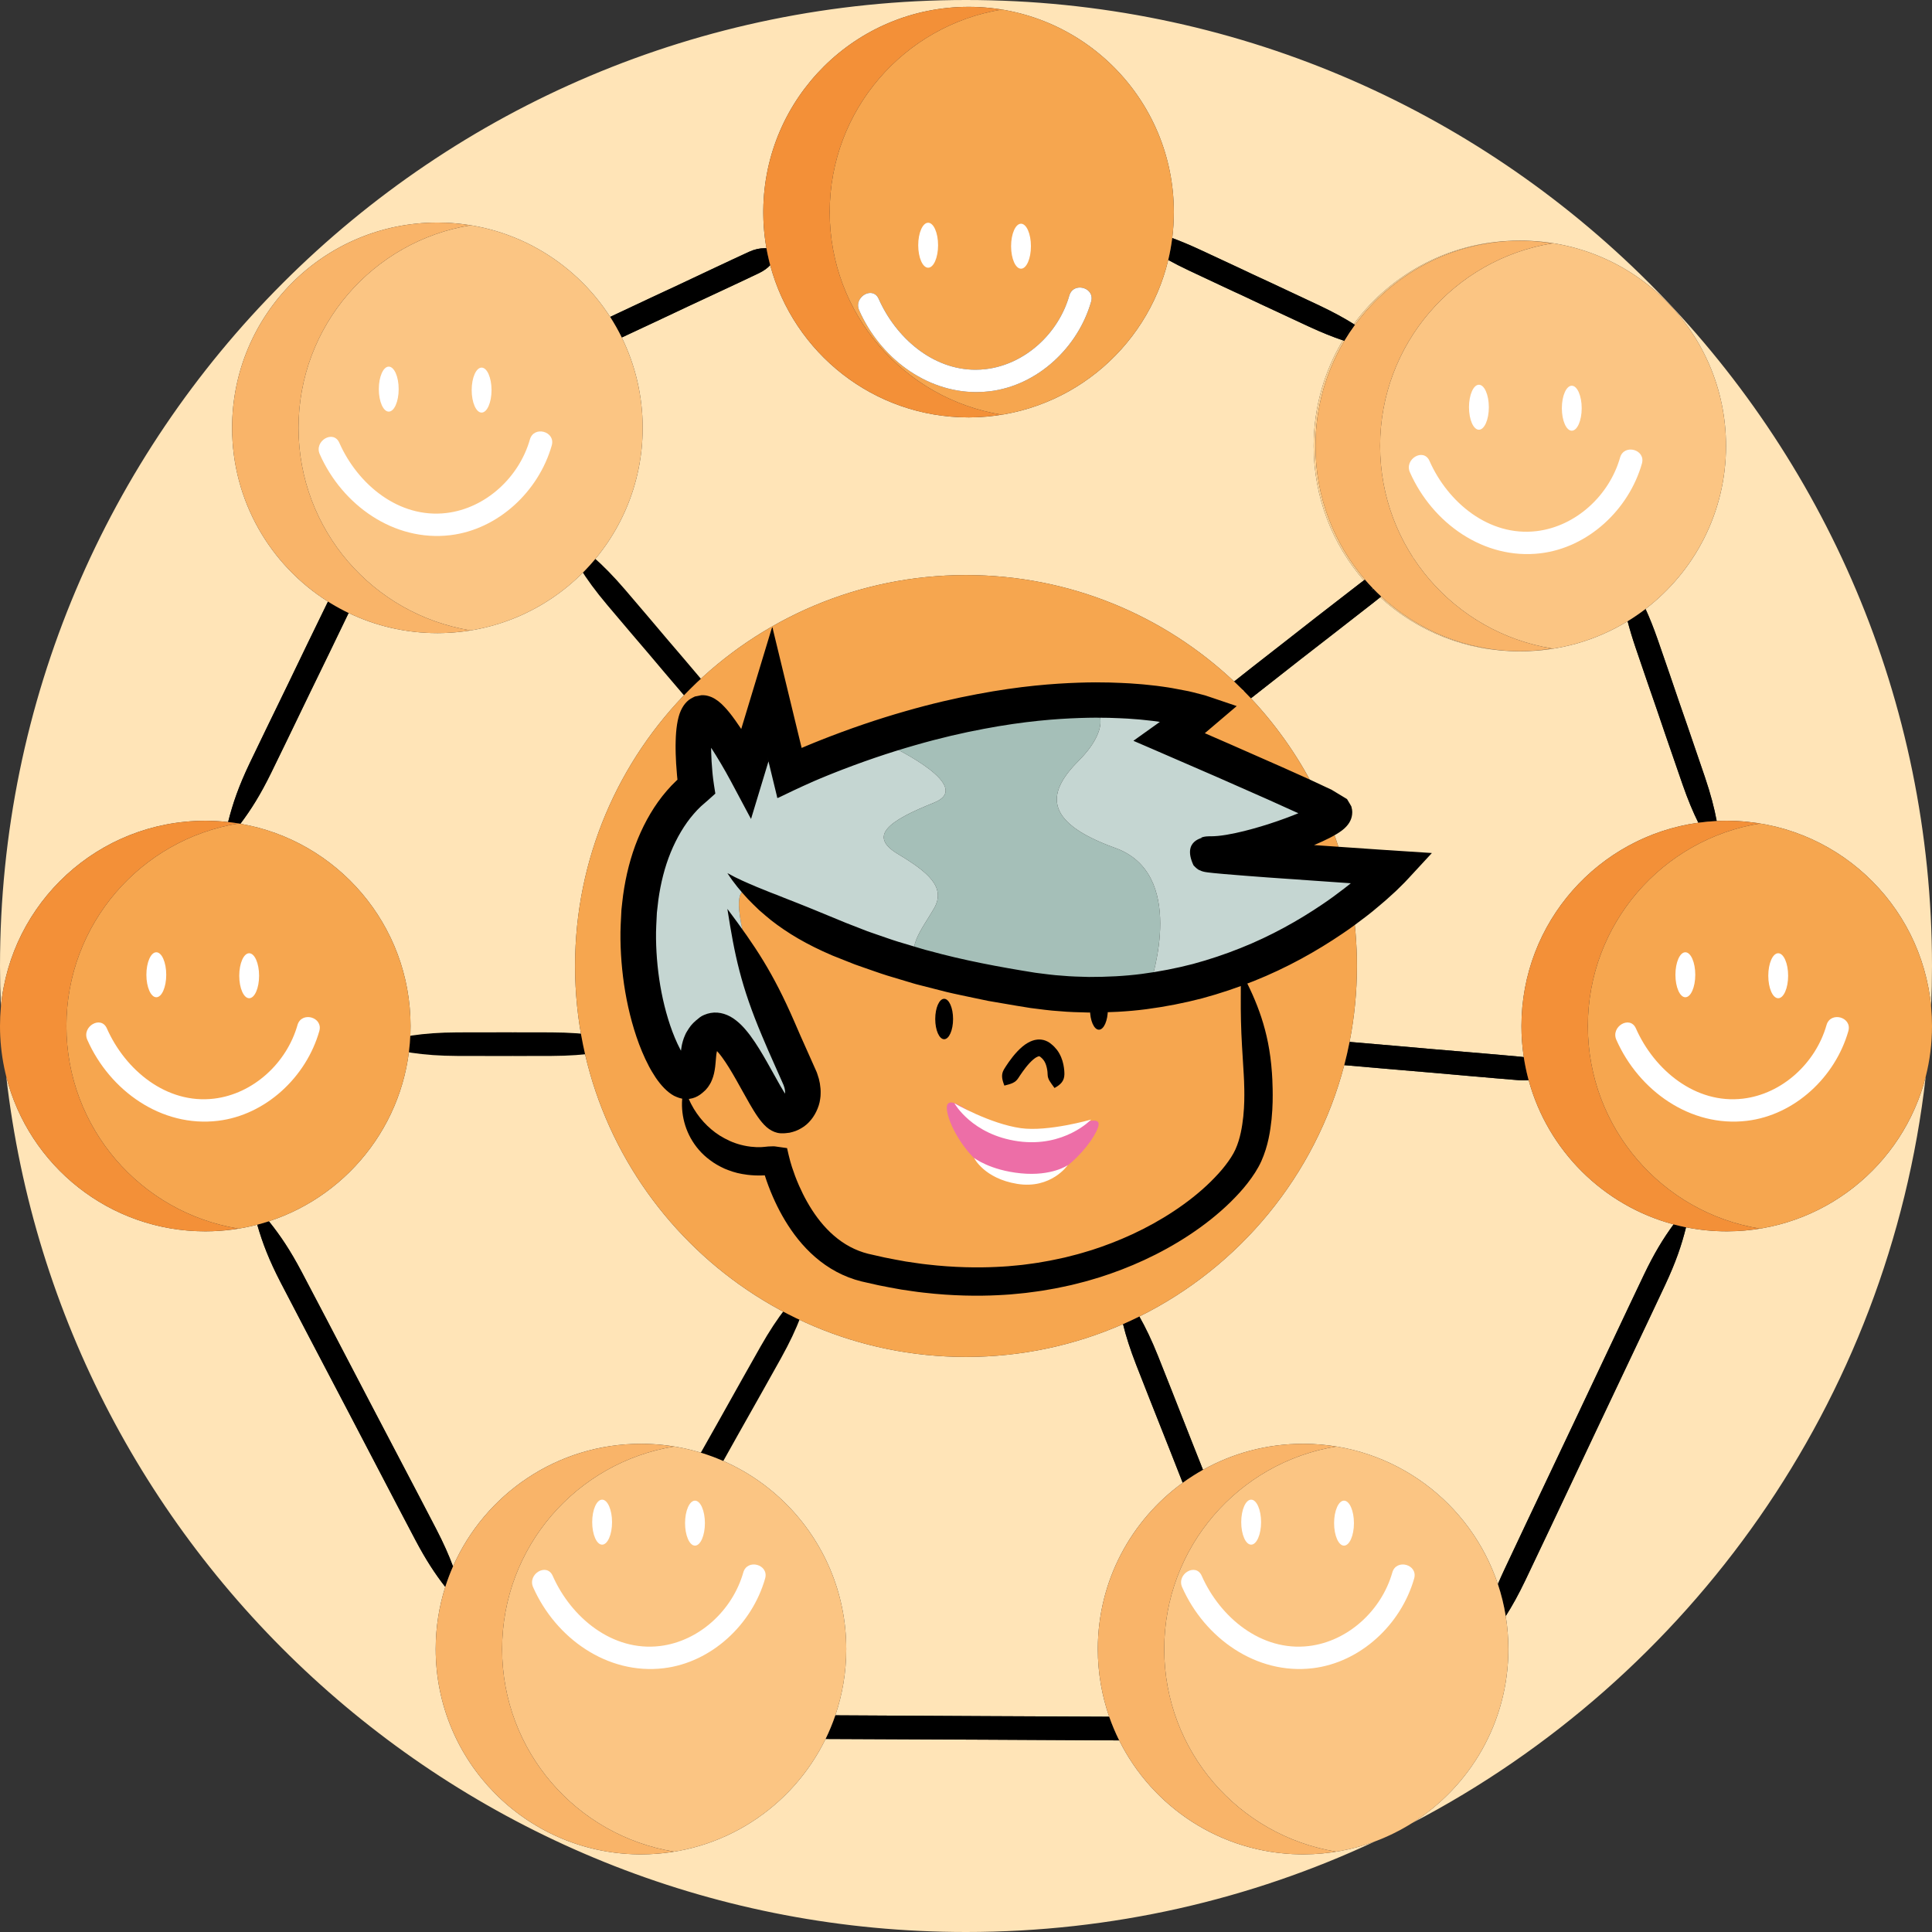 <?xml version="1.0" encoding="utf-8"?>
<!-- Generator: Adobe Illustrator 16.0.0, SVG Export Plug-In . SVG Version: 6.00 Build 0)  -->
<!DOCTYPE svg PUBLIC "-//W3C//DTD SVG 1.1//EN" "http://www.w3.org/Graphics/SVG/1.1/DTD/svg11.dtd">
<svg version="1.1" xmlns="http://www.w3.org/2000/svg" xmlns:xlink="http://www.w3.org/1999/xlink" x="0px" y="0px" width="640px"
	 height="640px" viewBox="0 0 640 640" enable-background="new 0 0 640 640" xml:space="preserve">
<rect x="0" y="0" width="640" height="640" fill="#333333" stroke="none"/>
<g id="reseau">
</g>
<g id="couleurs">
</g>
<g id="traits">
	<g>
		<path fill="#FFE4B7" d="M2.072,356.619C20.241,516.104,155.651,640,320,640c48.41,0,94.31-10.75,135.441-29.993
			c-7.324,2.733-15.242,4.241-23.512,4.271h-0.001c-0.024,0-0.049,0.001-0.074,0.001c-0.015,0-0.028,0-0.042,0
			c-0.017,0-0.033,0-0.049,0c-0.033,0-0.065,0-0.098,0l0,0c-0.367,0-0.732-0.003-1.099-0.009
			c-26.222-0.415-48.839-15.672-59.818-37.739c-19.263-0.104-44.037-0.236-44.037-0.236s-33.985-0.153-53.229-0.24
			c-11.006,22.559-34.124,38.123-60.888,38.224h-0.001c-0.024,0-0.049,0.001-0.074,0.001c-0.015,0-0.028,0-0.042,0
			c-0.017,0-0.033,0-0.049,0c-0.033,0-0.065,0-0.098,0l0,0c-0.367,0-0.733-0.003-1.099-0.009
			c-37.049-0.587-66.901-30.802-66.901-67.991l0,0l0,0l0,0c0-7.177,1.111-14.092,3.172-20.586c-3.407-4.367-6.401-8.939-9.882-15.51
			c-0.944-1.798-2.481-4.723-5.675-10.801c-4.757-9.104-16.024-30.673-16.024-30.673s-9.458-18.04-14.702-28.041
			c-4.236-8.127-6.858-13.157-8.229-15.784c-3.89-7.527-6.008-13.056-7.775-19.191c-5.441,1.42-11.147,2.184-17.03,2.199
			c-0.013,0-0.025,0-0.038,0c-0.019,0-0.033,0-0.051,0c-0.033,0-0.065,0-0.098,0l0,0C36.216,407.893,9.525,386.086,2.072,356.619
			 M637.928,356.619c-7.439,29.409-34.04,51.189-65.741,51.274c-0.013,0-0.025,0-0.038,0c-0.019,0-0.033,0-0.051,0
			c-0.033,0-0.065,0-0.098,0l0,0c-4.614,0-9.119-0.459-13.476-1.335c-1.503,6.024-3.392,11.545-6.891,19.034
			c-0.865,1.837-2.273,4.826-5.2,11.037c-5.201,10.975-17.525,36.976-17.525,36.976s-10.288,21.775-15.992,33.849
			c-3.934,8.277-6.368,13.401-7.64,16.077c-2.268,4.728-4.332,8.452-6.485,11.815c0.576,3.56,0.875,7.211,0.875,10.934
			c0,24.283-12.729,45.594-31.879,57.623C559.865,555.876,625.652,464.372,637.928,356.619 M445.298,352.845
			c-9.557,36.555-34.686,66.813-67.873,83.259c2.121,3.747,4.084,7.844,6.207,13.145c0.749,1.888,1.968,4.959,4.5,11.341
			c1.983,5.043,6.683,16.99,6.683,16.99s1.832,4.619,3.695,9.317c9.809-5.488,21.117-8.617,33.156-8.617c0.032,0,0.065,0,0.098,0
			c0.016,0,0.032,0,0.049,0c0.014,0,0.028,0,0.042,0c0.025,0,0.048,0,0.072,0c0.002,0,0.003,0,0.005,0
			c29.914,0.116,55.278,19.55,64.257,46.475c0.613-1.446,1.288-2.959,2.037-4.561c1.264-2.68,3.683-7.811,7.592-16.101
			c5.721-12.064,16.04-33.826,16.04-33.826s12.296-26.013,17.486-36.994c2.948-6.2,4.367-9.185,5.239-11.018
			c3.398-7.089,6.343-11.923,9.812-16.663c-23.304-6.229-41.674-24.523-48.01-47.783c-0.54,0.056-1.102,0.084-1.693,0.084
			c-0.484,0-0.989-0.019-1.519-0.058c-4.929-0.361-29.579-2.557-29.579-2.557S452.214,353.489,445.298,352.845 M457.223,197.85
			c-0.699,0.569-1.427,1.149-2.186,1.744c-2.337,1.82-6.811,5.305-14.038,10.935c-3.641,2.825-10.207,7.92-10.207,7.92
			s-7.811,6.13-11.107,8.718c-2.189,1.717-3.918,3.073-5.306,4.161c9.098,9.679,16.717,20.747,22.513,32.867
			c0.714,0.469,1.324,0.902,1.812,1.293c2.726,2.181,2.821,4.643,1.776,6.934c1.428,3.613,2.698,7.308,3.803,11.072l16.568,4.142
			l-13.198,10.449c1.214,7.123,1.847,14.446,1.847,21.916c0,8.6-0.839,17.007-2.438,25.138c7.831,0.643,27.204,2.369,27.204,2.369
			s24.661,2.065,29.578,2.556c0.319,0.032,0.629,0.069,0.929,0.112c-0.509-3.354-0.772-6.786-0.772-10.282l0,0l0,0
			c0-34.365,25.491-62.776,58.596-67.355c-1.795-3.623-3.455-7.596-5.207-12.617c-0.966-2.801-2.816-8.163-5.805-16.827
			c-0.995-2.925-2.788-8.201-2.788-8.201s-2.177-6.292-3.095-8.948c-2.219-6.498-3.285-9.625-3.941-11.546
			c-1.067-3.16-1.91-5.972-2.589-8.607c-10.313,6.303-22.438,9.935-35.408,9.935c-0.099,0-0.197,0-0.296,0c-0.097,0-0.193,0-0.291,0
			C485.459,215.726,469.324,208.95,457.223,197.85 M386.992,86.126c-7.131,29.849-33.942,52.058-65.953,52.143
			c-0.015,0-0.028,0-0.042,0c-0.017,0-0.033,0-0.049,0c-0.033,0-0.065,0-0.098,0l0,0c-31.478,0-57.958-21.385-65.705-50.419
			c-0.972,1.015-2.13,1.859-3.689,2.619c-3.862,1.882-23.371,10.955-23.371,10.955s-16.396,7.746-22.114,10.381
			c4.432,9.029,6.92,19.184,6.92,29.92c0,37.494-30.343,67.9-67.812,68c-0.015,0-0.028,0-0.042,0c-0.017,0-0.033,0-0.049,0
			c-0.033,0-0.065,0-0.098,0l0,0c-10.533,0-20.504-2.394-29.403-6.668c-1.423,2.949-3.546,7.347-6.508,13.484
			c-2.361,4.852-6.62,13.604-6.62,13.604s-5.057,10.472-7.191,14.892c-3.004,6.174-4.45,9.145-5.339,10.971
			c-3.536,7.208-6.579,12.07-10.189,16.876c32.011,5.52,56.36,33.419,56.36,67.008c0,30.197-19.687,55.798-46.923,64.67
			c3.809,4.742,7.028,9.533,10.827,16.706c1.377,2.623,4.015,7.645,8.275,15.76c5.227,10.01,14.654,28.065,14.654,28.065
			s11.296,21.555,16.063,30.652c3.172,6.09,4.698,9.02,5.637,10.82c2.415,4.672,4.147,8.574,5.536,12.33
			c10.535-23.919,34.448-40.617,62.262-40.617c0.032,0,0.065,0,0.098,0c0.016,0,0.032,0,0.049,0c0.014,0,0.028,0,0.042,0
			c0.025,0,0.048,0,0.072,0c0.002,0,0.003,0,0.005,0c37.431,0.145,67.734,30.534,67.734,68c0,7.677-1.272,15.057-3.617,21.939
			c19.574,0.107,50.036,0.275,50.036,0.275s22.027,0.102,40.691,0.188c-2.446-7.014-3.776-14.554-3.776-22.402l0,0l0,0l0,0
			c0-22.656,11.081-42.726,28.118-55.083c-2.022-5.146-4.226-10.753-4.226-10.753s-4.728-11.937-6.724-16.975
			c-2.509-6.391-3.717-9.466-4.459-11.356c-2.011-5.17-3.357-9.408-4.358-13.483C356.099,445.619,338.5,449.5,320,449.5
			c-71.521,0-129.5-57.979-129.5-129.5c0-71.521,57.979-129.5,129.5-129.5c34.381,0,65.63,13.396,88.815,35.255
			c1.498-1.183,3.441-2.718,6.027-4.761c3.31-2.581,11.148-8.695,11.148-8.695s6.553-5.128,10.186-7.971
			c7.25-5.612,11.737-9.086,14.081-10.9c0.521-0.399,1.032-0.787,1.534-1.162c-10.351-11.931-16.616-27.505-16.616-44.541
			c0-12.791,3.533-24.758,9.674-34.978c-3.393-1.147-6.969-2.582-11.162-4.517c-2.686-1.25-7.828-3.645-16.137-7.513
			c-2.15-1.015-6.028-2.847-6.028-2.847s-4.661-2.127-6.61-3.065c-6.215-2.918-9.205-4.323-11.044-5.186
			C391.319,88.414,389.06,87.264,386.992,86.126 M320,0C143.268,0,0,143.269,0,320c0,4.562,0.096,9.11,0.285,13.626
			C3.449,299.009,32.558,271.893,68,271.893c0.032,0,0.064,0,0.098,0c0.019,0,0.032,0,0.051,0c0.013,0,0.026,0,0.039,0
			c0.025,0,0.051,0,0.075,0h0.001c2.466,0.009,4.898,0.15,7.296,0.415c1.59-6.299,3.539-11.943,7.249-19.701
			c0.883-1.829,2.317-4.805,5.3-10.989c2.146-4.415,7.23-14.873,7.23-14.873s4.228-8.767,6.572-13.627
			c3.111-6.399,5.303-10.905,6.733-13.847c-19.08-12.043-31.754-33.314-31.754-57.545l0,0l0,0c0-37.556,30.444-68,68-68
			c0.032,0,0.065,0,0.098,0c0.016,0,0.032,0,0.049,0c0.014,0,0.028,0,0.042,0c0.025,0,0.048,0,0.072,0c0.002,0,0.003,0,0.005,0
			c23.903,0.092,44.902,12.521,56.957,31.248c5.095-2.443,22.661-10.613,22.661-10.613s19.453-9.191,23.371-10.955
			c1.899-0.855,3.521-1.188,5.221-1.188c0.177,0,0.354,0.003,0.532,0.011c-0.114-0.646-0.22-1.294-0.315-1.946
			c-0.017-0.114-0.034-0.229-0.05-0.344c-0.018-0.121-0.034-0.243-0.051-0.364c-0.008-0.057-0.017-0.117-0.023-0.174
			c-0.021-0.157-0.042-0.313-0.062-0.471c-0.001-0.004-0.002-0.009-0.002-0.014c-0.014-0.106-0.026-0.211-0.04-0.317
			c-0.011-0.093-0.022-0.186-0.033-0.279c-0.005-0.044-0.011-0.091-0.016-0.135c-0.007-0.053-0.013-0.106-0.019-0.16
			c-0.007-0.061-0.014-0.121-0.021-0.181c-0.01-0.087-0.019-0.175-0.028-0.262c-0.005-0.049-0.011-0.097-0.016-0.146
			c0-0.002,0-0.006-0.001-0.008c-0.029-0.283-0.057-0.565-0.083-0.85c-0.009-0.089-0.017-0.177-0.024-0.267
			c-0.008-0.09-0.016-0.181-0.023-0.271c-0.016-0.184-0.029-0.367-0.044-0.551c-0.015-0.198-0.029-0.396-0.042-0.594
			c-0.004-0.061-0.009-0.124-0.013-0.185c-0.009-0.138-0.017-0.272-0.025-0.41c-0.014-0.246-0.027-0.493-0.039-0.74
			c0-0.007,0-0.013-0.001-0.02c-0.005-0.118-0.011-0.241-0.016-0.359c-0.009-0.197-0.016-0.393-0.022-0.59
			c-0.019-0.548-0.03-1.101-0.036-1.652c-0.002-0.224-0.003-0.445-0.003-0.67l0,0l0,0l0,0c0-0.22,0.001-0.44,0.003-0.659
			c0.354-37.252,30.66-67.341,67.997-67.341l0,0c0.032,0,0.065,0,0.098,0c0.019,0,0.032,0,0.051,0c0.013,0,0.026,0,0.039,0
			c0.024,0,0.051,0,0.075,0h0.001c37.433,0.141,67.736,30.531,67.736,68c0,2.907-0.183,5.772-0.536,8.583
			c2.715,0.999,5.6,2.2,8.857,3.702c1.841,0.857,4.836,2.25,11.062,5.146c1.97,0.893,6.592,3.105,6.592,3.105s3.893,1.8,6.051,2.798
			c8.297,3.894,13.433,6.303,16.114,7.562c4.56,2.16,8.19,4.136,11.464,6.186c12.385-16.759,32.283-27.625,54.722-27.625
			c0.098,0,0.194,0,0.291,0c0.099,0,0.197,0,0.296,0c37.554,0,68,30.444,68,68c0,22.003-10.448,41.563-26.656,53.992
			c1.359,2.967,2.667,6.24,4.031,10.147c0.663,1.919,1.741,5.042,3.982,11.532c0.906,2.66,3.054,8.962,3.054,8.962
			s1.826,5.265,2.838,8.184c2.963,8.673,4.797,14.041,5.755,16.844c1.907,5.647,3.097,10.186,3.921,14.585
			c1.098-0.053,2.201-0.08,3.312-0.08c0.032,0,0.065,0,0.098,0c0.019,0,0.032,0,0.051,0c0.013,0,0.026,0,0.039,0
			c0.025,0,0.051,0,0.076,0l0,0c35.322,0.133,64.295,27.201,67.451,61.733C639.904,329.111,640,324.563,640,320
			C640,143.269,496.729,0,320,0"/>
		<line fill="#FFFFFF" x1="185.43" y1="175.893" x2="253.43" y2="255.893"/>
		<path d="M185.43,175.894c4.587,9.244,7.963,15.298,15.68,24.469c1.312,1.55,3.448,4.071,7.886,9.311
			c1.751,2.05,5.899,6.907,5.899,6.907s3.45,4.085,5.362,6.35c5.946,6.975,9.627,11.291,11.549,13.546
			c7.81,9.095,13.24,13.401,21.624,19.418c-4.587-9.244-7.963-15.297-15.681-24.47c-1.915-2.26-5.582-6.588-11.508-13.58
			c-1.927-2.252-5.402-6.315-5.402-6.315s-4.126-4.877-5.867-6.936c-4.456-5.224-6.601-7.737-7.918-9.282
			C199.244,186.217,193.813,181.91,185.43,175.894z"/>
		<path fill="#FFFFFF" d="M385.43,249.893c1.333-2.667,90-71,90-71L385.43,249.893"/>
		<path d="M451.792,192.267c-0.502,0.375-1.013,0.762-1.534,1.162c-2.344,1.814-6.831,5.288-14.081,10.9
			c-3.633,2.843-10.186,7.971-10.186,7.971s-7.839,6.114-11.148,8.695c-2.586,2.043-4.529,3.578-6.027,4.761
			c1.908,1.799,3.768,3.661,5.563,5.571c1.388-1.088,3.116-2.444,5.306-4.161c3.297-2.587,11.107-8.718,11.107-8.718
			s6.566-5.096,10.207-7.92c7.228-5.63,11.701-9.115,14.038-10.935c0.759-0.594,1.486-1.175,2.186-1.744
			C455.308,196.093,453.495,194.23,451.792,192.267"/>
		<polyline fill="#FFFFFF" points="433.43,347.893 514.43,354.893 433.43,347.893 		"/>
		<path d="M447.062,345.138c-0.511,2.601-1.099,5.166-1.764,7.707c6.916,0.644,28.296,2.434,28.296,2.434s24.65,2.195,29.579,2.557
			c0.529,0.039,1.034,0.058,1.519,0.058c0.592,0,1.153-0.028,1.693-0.084c-0.678-2.489-1.219-5.039-1.612-7.634
			c-0.3-0.043-0.609-0.08-0.929-0.112c-4.917-0.49-29.578-2.556-29.578-2.556S454.893,345.781,447.062,345.138"/>
		<polyline fill="#FFFFFF" points="369.43,423.893 414.43,537.893 369.43,423.893 		"/>
		<path d="M377.425,436.104c-1.78,0.883-3.581,1.724-5.407,2.525c1.001,4.075,2.348,8.313,4.358,13.483
			c0.742,1.891,1.95,4.966,4.459,11.356c1.996,5.038,6.724,16.975,6.724,16.975s2.203,5.607,4.226,10.753
			c2.151-1.56,4.396-2.996,6.726-4.3c-1.863-4.698-3.695-9.317-3.695-9.317s-4.699-11.947-6.683-16.99
			c-2.532-6.382-3.751-9.453-4.5-11.341C381.509,443.948,379.546,439.851,377.425,436.104"/>
		<line fill="#FFFFFF" x1="269.43" y1="422.893" x2="210.43" y2="527.893"/>
		<path d="M269.43,422.893c-7.078,7.51-11.585,12.776-17.508,23.196c-0.998,1.769-2.622,4.646-5.996,10.626
			c-2.488,4.441-8.383,14.962-8.383,14.962s-4.959,8.792-7.709,13.666c-4.478,7.997-7.249,12.946-8.696,15.531
			c-5.82,10.48-7.975,17.068-10.708,27.019c7.077-7.51,11.583-12.776,17.509-23.197c1.455-2.58,4.241-7.521,8.743-15.505
			c2.732-4.884,7.662-13.692,7.662-13.692s5.922-10.506,8.421-14.94c3.353-5.992,4.966-8.875,5.958-10.647
			C264.541,439.432,266.695,432.844,269.43,422.893z"/>
		<line fill="#FFFFFF" x1="211.43" y1="345.893" x2="122.763" y2="345.893"/>
		<path d="M211.43,345.893c-10.015-2.492-16.813-3.841-28.799-3.9c-2.031-0.004-5.335-0.01-12.201-0.021
			c-0.165-0.024-0.557,0.021-0.557,0.021s-0.138-0.012-0.289-0.024l-0.114-0.004l-0.243,0.001
			c-7.921,0.013-14.418,0.022-17.664,0.027c-11.987,0.06-18.786,1.408-28.8,3.9c10.014,2.491,16.812,3.84,28.8,3.9
			c3.246,0.005,9.743,0.016,17.664,0.027l0.243,0.002l0.114-0.005c0.151-0.013,0.289-0.024,0.289-0.024s0.392,0.047,0.557,0.021
			c6.866-0.012,10.17-0.018,12.201-0.021C194.616,349.733,201.415,348.384,211.43,345.893z"/>
		<polyline fill="#FFFFFF" points="73.763,280.226 125.763,172.893 73.763,280.226 		"/>
		<path d="M108.645,199.271c-1.431,2.942-3.622,7.448-6.733,13.847c-2.345,4.86-6.572,13.627-6.572,13.627
			s-5.084,10.458-7.23,14.873c-2.982,6.185-4.417,9.16-5.3,10.989c-3.71,7.757-5.659,13.402-7.249,19.701
			c1.371,0.152,2.734,0.345,4.08,0.577c3.61-4.807,6.653-9.668,10.189-16.876c0.889-1.826,2.335-4.796,5.339-10.971
			c2.135-4.42,7.191-14.892,7.191-14.892s4.259-8.752,6.62-13.604c2.962-6.137,5.085-10.535,6.508-13.484
			C113.128,201.925,110.844,200.659,108.645,199.271"/>
		<polyline fill="#FFFFFF" points="194.43,112.893 258.43,82.893 194.43,112.893 		"/>
		<path d="M253.366,82.218c-1.699,0-3.321,0.333-5.221,1.188c-3.918,1.764-23.371,10.955-23.371,10.955s-17.566,8.169-22.661,10.613
			c1.412,2.194,2.7,4.474,3.857,6.832c5.719-2.635,22.114-10.381,22.114-10.381s19.509-9.073,23.371-10.955
			c1.56-0.76,2.718-1.604,3.689-2.619c-0.322-1.206-0.612-2.429-0.868-3.659c-0.001-0.004-0.002-0.006-0.002-0.01
			c-0.026-0.125-0.052-0.249-0.077-0.374c-0.023-0.117-0.047-0.236-0.07-0.353v-0.001c-0.08-0.407-0.156-0.814-0.229-1.224
			C253.721,82.222,253.543,82.218,253.366,82.218"/>
		<polyline fill="#FFFFFF" points="369.43,73.893 461.43,116.893 369.43,73.893 		"/>
		<path d="M388.314,78.852c-0.312,2.469-0.754,4.895-1.322,7.274c2.067,1.138,4.327,2.288,6.876,3.495
			c1.839,0.863,4.829,2.267,11.044,5.186c1.949,0.938,6.61,3.065,6.61,3.065s3.878,1.832,6.028,2.847
			c8.309,3.869,13.451,6.263,16.137,7.513c4.193,1.935,7.77,3.37,11.162,4.517c1.117-1.859,2.32-3.66,3.604-5.397
			c-3.273-2.05-6.904-4.026-11.464-6.186c-2.682-1.258-7.817-3.668-16.114-7.562c-2.158-0.998-6.051-2.798-6.051-2.798
			s-4.622-2.212-6.592-3.105c-6.226-2.896-9.221-4.29-11.062-5.146C393.914,81.052,391.029,79.851,388.314,78.852"/>
		<polyline fill="#FFFFFF" points="536.097,185.893 570.43,285.893 536.097,185.893 		"/>
		<path d="M545.106,201.718c-1.901,1.458-3.884,2.819-5.936,4.073c0.679,2.635,1.521,5.447,2.589,8.607
			c0.656,1.922,1.723,5.048,3.941,11.546c0.918,2.656,3.095,8.948,3.095,8.948s1.793,5.276,2.788,8.201
			c2.988,8.664,4.839,14.026,5.805,16.827c1.752,5.021,3.412,8.994,5.207,12.617c2.003-0.277,4.037-0.467,6.092-0.565
			c-0.824-4.399-2.014-8.938-3.921-14.585c-0.958-2.803-2.792-8.171-5.755-16.844c-1.012-2.919-2.838-8.184-2.838-8.184
			s-2.147-6.302-3.054-8.962c-2.241-6.49-3.319-9.613-3.982-11.532C547.773,207.958,546.466,204.685,545.106,201.718"/>
		<polyline fill="#FFFFFF" points="560.43,397.893 489.43,547.893 560.43,397.893 		"/>
		<path d="M554.395,405.592c-3.469,4.74-6.413,9.574-9.812,16.663c-0.872,1.833-2.291,4.817-5.239,11.018
			c-5.19,10.981-17.486,36.994-17.486,36.994s-10.319,21.762-16.04,33.826c-3.909,8.29-6.328,13.421-7.592,16.101
			c-0.749,1.602-1.424,3.114-2.037,4.561c1.14,3.418,2.016,6.957,2.603,10.592c2.153-3.363,4.218-7.088,6.485-11.815
			c1.271-2.676,3.706-7.8,7.64-16.077c5.704-12.073,15.992-33.849,15.992-33.849s12.324-26.001,17.525-36.976
			c2.927-6.211,4.335-9.2,5.2-11.037c3.499-7.489,5.388-13.01,6.891-19.034C557.133,406.278,555.754,405.956,554.395,405.592"/>
		<polyline fill="#FFFFFF" points="426.43,572.893 226.43,571.893 426.43,572.893 		"/>
		<path d="M276.715,568.219c-0.917,2.692-1.998,5.308-3.231,7.836c19.243,0.087,53.229,0.24,53.229,0.24s24.774,0.133,44.037,0.236
			c-1.259-2.531-2.365-5.151-3.307-7.85c-18.664-0.086-40.691-0.188-40.691-0.188S296.289,568.327,276.715,568.219"/>
		<polyline fill="#FFFFFF" points="154.43,533.893 83.097,397.559 154.43,533.893 		"/>
		<path d="M89.077,404.563c-1.271,0.414-2.558,0.791-3.86,1.131c1.768,6.136,3.886,11.664,7.775,19.191
			c1.37,2.627,3.992,7.657,8.229,15.784c5.244,10.001,14.702,28.041,14.702,28.041s11.268,21.568,16.024,30.673
			c3.193,6.078,4.73,9.003,5.675,10.801c3.48,6.57,6.475,11.143,9.882,15.51c0.736-2.321,1.595-4.591,2.566-6.797
			c-1.389-3.756-3.121-7.658-5.536-12.33c-0.938-1.801-2.465-4.73-5.637-10.82c-4.768-9.098-16.063-30.652-16.063-30.652
			s-9.428-18.056-14.654-28.065c-4.261-8.115-6.898-13.137-8.275-15.76C96.105,414.096,92.886,409.305,89.077,404.563"/>
		<path fill="#F6A64F" d="M440.48,272.422c-1.989,4.357-8.104,8.095-8.104,8.095l11.907,2.977
			C443.179,279.729,441.908,276.035,440.48,272.422 M320,190.5c-71.521,0-129.5,57.979-129.5,129.5
			c0,71.521,57.979,129.5,129.5,129.5c18.5,0,36.099-3.882,52.018-10.871c1.826-0.802,3.627-1.643,5.407-2.525
			c33.188-16.445,58.316-46.704,67.873-83.259c0.665-2.541,1.253-5.106,1.764-7.707c1.6-8.131,2.438-16.538,2.438-25.138
			c0-7.469-0.633-14.793-1.847-21.916l-24.769,19.609c0,0-16.473,7.18-42.318,9.812c-0.088,0.253-0.137,0.387-0.137,0.387
			s-0.851-0.052-2.37-0.148c-5.091,0.448-10.519,0.715-16.236,0.715c-4.276,0-8.716-0.149-13.294-0.482
			c-12.876-0.936-25.27-3.397-36.786-6.623c-2.487-0.482-4.335-0.972-5.313-1.461c-0.155-0.077-0.305-0.156-0.448-0.237
			c-24.77-7.653-44.947-18.419-56.327-24.109c-0.92-0.46-1.69-0.677-2.33-0.677c-11.459,0,19.832,70.072,13.605,72.024
			c-0.293,0.092-0.584,0.136-0.876,0.136c-6.265,0-12.439-20.315-22.264-25.604c-1.358-0.732-2.592-1.049-3.711-1.049
			c-7.351,0-9.736,13.704-9.736,13.704s-4.746-18.983-11.074-49.042s15.029-42.713,15.029-42.713s0-15.82,2.372-23.73
			c0.33-1.099,0.888-1.572,1.605-1.572c4.448,0,15.006,18.183,15.006,18.183l8.701-19.775l7.911,18.984
			c0,0,11.649-3.985,27.887-8.903c-0.852-0.398-1.351-0.618-1.351-0.618s3.12-0.538,8.025-1.377
			c8.211-2.421,17.244-4.962,26.344-7.295c11.866-3.042,25.018-3.979,36.713-3.979c18.709,0,33.687,2.396,33.687,2.396l-3.954,7.12
			c0,0,34.812,15.318,45.647,22.436c-5.796-12.12-13.415-23.188-22.513-32.867c-1.796-1.91-3.655-3.772-5.563-5.571
			C385.63,203.896,354.381,190.5,320,190.5"/>
		<path fill="#C5D6D2" d="M311.743,321.354c11.517,3.226,23.91,5.688,36.786,6.623c4.578,0.333,9.018,0.482,13.294,0.482
			c5.718,0,11.146-0.267,16.236-0.715C367.829,327.089,327.281,324.365,311.743,321.354 M255.982,235.43l-8.701,19.775
			c0,0-10.558-18.183-15.006-18.183c-0.718,0-1.275,0.473-1.605,1.572c-2.372,7.91-2.372,23.73-2.372,23.73
			s-21.357,12.655-15.029,42.713s11.074,49.042,11.074,49.042s2.386-13.704,9.736-13.704c1.119,0,2.353,0.316,3.711,1.049
			c9.824,5.289,15.999,25.604,22.264,25.604c0.292,0,0.583-0.044,0.876-0.136c6.227-1.952-25.064-72.024-13.605-72.024
			c0.64,0,1.41,0.217,2.33,0.677c11.38,5.69,31.558,16.457,56.327,24.109c-7.282-4.072-0.475-11.898,3.448-18.763c4-7-2-12-12-18
			s-3-11,12-17c13.182-5.273-11.478-17.496-17.649-20.382c-16.237,4.917-27.887,8.903-27.887,8.903L255.982,235.43 M361.512,232.243
			c-11.695,0-24.847,0.936-36.713,3.979c-9.1,2.333-18.133,4.874-26.344,7.295c16.244-2.778,52.062-8.855,58.975-9.623
			c0.461-0.051,0.9-0.076,1.318-0.076c7.754,0,8.17,8.588-1.318,18.076c-10,10-13,20,12,29
			c23.517,8.466,12.523,42.594,11.137,46.613c25.846-2.633,42.318-9.812,42.318-9.812l24.769-19.609l13.198-10.449l-16.568-4.142
			l-11.907-2.977c0,0,6.115-3.738,8.104-8.095c1.045-2.292,0.949-4.753-1.776-6.934c-0.488-0.391-1.099-0.825-1.812-1.293
			c-10.835-7.118-45.647-22.436-45.647-22.436l3.954-7.12C395.198,234.639,380.221,232.243,361.512,232.243"/>
		<path fill="#D29548" d="M380.566,327.506c-0.827,0.084-1.661,0.163-2.507,0.238c1.52,0.097,2.37,0.148,2.37,0.148
			S380.479,327.759,380.566,327.506 M305.981,319.656c0.144,0.081,0.293,0.16,0.448,0.237c0.979,0.489,2.826,0.979,5.313,1.461
			C309.796,320.808,307.877,320.242,305.981,319.656 M298.455,243.516c-4.905,0.839-8.025,1.377-8.025,1.377s0.499,0.22,1.351,0.618
			C293.931,244.86,296.16,244.193,298.455,243.516"/>
		<path fill="#A5BFB8" d="M358.748,233.817c-0.418,0-0.857,0.025-1.318,0.076c-6.912,0.768-42.73,6.845-58.975,9.623
			c-2.295,0.677-4.524,1.344-6.675,1.995c6.172,2.886,30.831,15.109,17.649,20.382c-15,6-22,11-12,17s16,11,12,18
			c-3.923,6.865-10.73,14.69-3.448,18.763c1.896,0.586,3.814,1.152,5.762,1.698c15.538,3.011,56.086,5.735,66.316,6.391
			c0.846-0.075,1.68-0.154,2.507-0.238c1.387-4.02,12.38-38.147-11.137-46.613c-25-9-22-19-12-29
			C366.918,242.405,366.502,233.817,358.748,233.817"/>
		<path d="M240.955,301.083c2.383,15.294,4.472,25.486,11.483,42.086c0.526,1.238,1.198,2.816,1.986,4.666
			c0.831,1.878,1.784,4.03,2.828,6.388c0.523,1.178,1.07,2.407,1.635,3.678c0.211,0.478,0.425,0.963,0.642,1.455l0.065,0.153
			l0.074,0.241c0.06,0.204,0.146,0.412,0.2,0.609c0.034,0.193,0.074,0.385,0.123,0.575c0.043,0.361,0.104,0.721,0.074,1.016
			c0.018,0.16-0.009,0.305-0.032,0.421l0.01,0.011l0.042-0.036l0.023,0.019l0.007,0.012l-0.466-0.741
			c-0.363-0.587-0.729-1.209-1.096-1.842c-1.502-2.677-3.016-5.377-4.541-8.097c-1.606-2.804-3.277-5.663-5.43-8.593
			c-0.548-0.734-1.13-1.474-1.781-2.222l-0.504-0.562c-0.169-0.182-0.336-0.368-0.654-0.686c-0.566-0.562-1.159-1.099-1.78-1.584
			c-2.47-1.979-5.482-3.019-8.454-2.493c-0.734,0.126-1.453,0.344-2.135,0.644c-0.69,0.28-1.333,0.672-1.907,1.183
			c-1.198,0.921-2.35,1.994-3.198,3.333c-0.395,0.688-0.892,1.312-1.186,2.066c-0.32,0.728-0.641,1.518-0.805,2.188
			c-0.165,0.603-0.316,1.191-0.396,1.721c-0.098,0.512-0.197,1.192-0.22,1.468l0.019-0.034l0.053,0.038l0.005,0.008l-0.248-0.459
			c-0.325-0.619-0.646-1.253-0.947-1.907c-0.619-1.294-1.163-2.666-1.696-4.038c-1.036-2.771-1.905-5.646-2.629-8.56
			c-1.445-5.831-2.296-11.812-2.642-17.734c-0.168-2.956-0.228-5.927-0.089-8.821c0.071-1.446,0.142-2.887,0.212-4.32
			c0.14-1.42,0.329-2.824,0.486-4.226c0.772-5.572,2.109-10.896,4.088-15.729c1.981-4.814,4.546-9.206,7.613-12.737
			c0.756-0.891,1.551-1.714,2.344-2.466l0.383-0.344l0.765-0.665l1.489-1.304l1.423-1.276l0.683-0.621l0.088-0.08l-0.015-0.121
			l-0.039-0.244l-0.077-0.489c-0.204-1.305-0.421-2.612-0.58-3.885l-0.171-1.49l-0.088-0.896c-0.112-1.195-0.202-2.387-0.271-3.559
			c-0.054-0.948-0.1-1.893-0.123-2.821c-0.009-0.462-0.018-0.923-0.026-1.381l-0.003-0.341l0.001-0.042l-0.001,0.003l-0.003,0.03
			l-0.029,0.014l-0.015-0.021c0.02,0.029-0.071-0.108,0.102,0.153l0.695,1.082c0.266,0.411,0.537,0.837,0.83,1.319
			c0.576,0.923,1.14,1.858,1.692,2.798c2.215,3.712,4.291,7.727,6.326,11.529c1.008,1.892,1.988,3.731,2.935,5.507
			c0.232,0.421,0.471,0.916,0.689,1.262c0.127-0.423,0.254-0.842,0.379-1.257c0.258-0.851,0.511-1.684,0.758-2.5
			c0.987-3.26,1.885-6.224,2.667-8.806c3.129-10.327,4.404-14.538,2.156-7.125c0.658-2.172,1.312-4.331,1.959-6.463
			c-0.201,0.662-0.399,1.317-0.595,1.96c-0.39,1.286-0.767,2.527-1.121,3.696c-0.088,0.292-0.176,0.58-0.262,0.863
			c-0.077,0.249-0.201,0.7-0.18,0.513l-0.062-0.256c-0.039-0.163-0.074-0.31-0.104-0.436c-0.122-0.504-0.162-0.677-0.058-0.248
			c-0.055-0.226-0.108-0.449-0.159-0.662c1.127,4.649,2.209,9.113,3.224,13.295c-0.036,0.912,0.697,0.206,1.175,0.05
			c0.52-0.249,1.035-0.496,1.546-0.74c1.021-0.49,2.023-0.97,3.005-1.44c1.966-0.953,3.814-1.738,5.587-2.551
			c0.451-0.199,0.896-0.396,1.335-0.589c0.228-0.096,0.45-0.19,0.671-0.284c0.408-0.172,0.805-0.339,1.188-0.501
			c0.77-0.318,1.485-0.613,2.143-0.885c2.635-1.082,4.35-1.726,4.716-1.871c0.371-0.135-0.615,0.217-3.3,1.295
			c9.959-3.971,19.183-7.064,27.592-9.465c8.407-2.424,16.012-4.164,22.815-5.434c13.598-2.583,24.049-3.338,31.769-3.605
			c7.737-0.275,12.788,0.055,15.911,0.201c1.557,0.116,2.635,0.196,3.324,0.248c0.691,0.046,0.988,0.084,0.988,0.084
			s0.295,0.031,1.46,0.155c0.582,0.063,1.382,0.15,2.471,0.269c0.63,0.086,1.428,0.195,2.435,0.333h-0.002h-0.002
			c-0.861,0.615-1.79,1.279-2.792,1.994c-1.174,0.838-2.433,1.737-3.783,2.702c-0.675,0.482-1.373,0.981-2.095,1.497
			c-0.241,0.042,0.17,0.19,0.409,0.293l0.783,0.338c0.524,0.226,1.053,0.454,1.586,0.684c1.066,0.459,2.149,0.927,3.251,1.401
			c6.281,2.726,13.359,5.796,21.333,9.255c2.941,1.298,8.646,3.814,16.971,7.487c2.951,1.333,6.367,2.875,10.235,4.622l-0.011-0.012
			l0.011-0.007l0.003-0.002c-0.626,0.251-1.26,0.505-1.9,0.762c-3.264,1.274-6.773,2.491-10.456,3.6
			c-3.675,1.1-7.567,2.125-11.45,2.78c-0.966,0.161-1.927,0.294-2.854,0.384c-0.457,0.04-0.915,0.078-1.341,0.092l-0.627,0.016
			l-0.97,0.011c-0.206,0.007-0.378,0.009-0.709,0.033l-0.307,0.028l-0.204,0.024l-0.39,0.064c0,0-0.603,0.124-0.989,0.278
			c1.454,0.159-6.637,0.474-2.562,9.187c1.798,1.944,2.254,1.58,2.551,1.858c0.184,0.07,0.395,0.138,0.564,0.186l0.443,0.109
			l0.271,0.054l0.371,0.063l0.569,0.082c0.622,0.07,1.246,0.141,1.873,0.212c1.172,0.108,2.354,0.218,3.546,0.329
			c4.712,0.405,9.539,0.768,14.534,1.137c8.604,0.602,17.761,1.243,27.451,1.92l-0.021-0.032l0.009-0.008l-0.062,0.052
			c-0.698,0.552-1.4,1.107-2.107,1.667c-2.314,1.778-4.692,3.542-7.179,5.215c-7.961,5.399-17.09,10.534-27.215,14.564
			c-5.056,2.026-10.341,3.803-15.805,5.28c-5.478,1.422-11.128,2.521-16.886,3.281c-5.761,0.753-11.635,1.017-17.533,1.014
			c-2.95-0.089-5.908-0.129-8.861-0.419c-2.96-0.162-5.899-0.607-8.846-0.964c-11.982-1.903-23.964-4.162-35.344-7.304
			c-0.716-0.181-1.433-0.358-2.132-0.582l-1.081-0.324l-1.019-0.305c-0.676-0.202-1.348-0.403-2.013-0.602
			c-1.33-0.397-2.637-0.788-3.91-1.168c-2.539-0.779-4.895-1.662-7.092-2.396c-1.093-0.381-2.147-0.726-3.131-1.087
			c-0.975-0.381-1.896-0.742-2.754-1.078c-1.72-0.669-3.191-1.242-4.355-1.695c-8.055-3.353-14.351-5.923-20.459-8.292
			c-1.505-0.623-3.015-1.212-4.549-1.786c-1.49-0.631-3.022-1.227-4.578-1.854c-3.07-1.315-6.299-2.644-9.656-4.551
			c2.082,3.276,4.446,6.042,6.822,8.617c1.21,1.261,2.447,2.455,3.698,3.651c1.284,1.131,2.593,2.242,3.944,3.344
			c5.469,4.275,11.784,8.042,20.296,11.681c1.228,0.488,2.78,1.105,4.593,1.827c0.907,0.359,1.88,0.743,2.909,1.15
			c1.036,0.386,2.142,0.753,3.291,1.157c2.308,0.78,4.792,1.713,7.453,2.534c1.333,0.401,2.7,0.812,4.093,1.23
			c0.696,0.209,1.399,0.42,2.107,0.632l1.066,0.32l1.132,0.339c0.734,0.232,1.481,0.419,2.228,0.608
			c2.986,0.762,5.991,1.528,9.01,2.298c3.025,0.731,6.092,1.319,9.154,1.988c1.533,0.32,3.069,0.642,4.607,0.963
			c1.546,0.265,3.094,0.529,4.644,0.794c3.109,0.515,6.181,1.089,9.334,1.556c3.201,0.394,6.395,0.867,9.619,1.051
			c3.213,0.31,6.439,0.362,9.655,0.453c6.435,0.008,12.85-0.287,19.141-1.108c6.286-0.827,12.452-2.03,18.42-3.583
			c5.951-1.607,11.699-3.542,17.186-5.743c10.99-4.383,20.846-9.929,29.446-15.767c2.686-1.81,5.26-3.717,7.768-5.646
			c0.622-0.49,1.241-0.979,1.859-1.466l0.231-0.183l0.381-0.317l0.82-0.689l1.639-1.375c1.093-0.887,2.175-1.876,3.254-2.861
			l1.616-1.466c0.521-0.488,0.99-0.974,1.487-1.459l1.467-1.455c0.485-0.483,0.889-0.948,1.336-1.422
			c0.866-0.937,1.729-1.87,2.59-2.801c0.859-0.931,1.716-1.858,2.569-2.783l1.311-1.419l0.631-0.682l0.312-0.336l0.163-0.175
			l0.083-0.09l-0.097-0.023c-5.795-0.378-11.512-0.751-17.15-1.12c-12.755-0.879-24.806-1.71-36.132-2.491
			c-4.967-0.365-9.781-0.726-14.38-1.12c-1.134-0.104-2.258-0.208-3.372-0.312c-0.514-0.057-1.024-0.114-1.533-0.171l-0.274-0.039
			l-0.04-0.006l-0.004-0.001c0.026-0.154-0.021,0.104-0.132,0.688l-0.216,1.167l-0.228,1.093l-0.205,0.938
			c-0.064,0.28-0.139,0.558-0.222,0.833c-0.049,0.215-0.101,0.397-0.179,0.59c-0.083,0.205-0.089,0.271-0.169,0.355
			c-0.042,0.027,0.022,0.014,0.073,0.198c0.062,0.152,0.051,0.259,0.119,0.529c0.049,0.234,0.084,0.47,0.104,0.707l0.118,0.947
			l0.186,2.202l0.079,1.231h0.002l0.033-0.001l0.114-0.004l0.717-0.007c0.356-0.004,0.714-0.008,1.053-0.025
			c0.689-0.025,1.341-0.079,1.985-0.136c1.277-0.124,2.49-0.295,3.667-0.491c4.688-0.798,8.893-1.927,12.904-3.124
			c4.002-1.208,7.765-2.513,11.35-3.913c0.447-0.178,0.893-0.355,1.336-0.531c0.608-0.253,1.213-0.505,1.814-0.755
			c1.644-0.701,3.262-1.438,4.774-2.21c1.51-0.773,2.93-1.588,4.073-2.452c1.151-0.862,1.965-1.771,2.496-2.653
			c0.537-0.894,0.803-1.716,0.922-2.675c0.03-0.239,0.045-0.51,0.046-0.806c-0.004-0.305-0.03-0.592-0.061-0.773
			c-0.081-0.366-0.161-0.73-0.24-1.091c-0.418-0.778-0.926-1.566-1.374-2.332c-0.02-0.099-0.2-0.186-0.346-0.275l-0.443-0.268
			l-0.881-0.533c-0.585-0.354-1.166-0.705-1.743-1.053s-1.149-0.694-1.719-1.038c-0.614-0.288-1.224-0.573-1.828-0.857
			c-1.21-0.567-2.401-1.125-3.575-1.675c-0.844-0.39-1.674-0.772-2.49-1.15c-0.625-0.283-1.239-0.562-1.844-0.836
			c-2.417-1.084-4.672-2.096-6.762-3.033c-8.364-3.684-14.097-6.208-17.053-7.51c-2.787-1.214-5.418-2.361-7.9-3.443l-0.464-0.202
			l-0.115-0.05l-0.006-0.002l0.001,0l0.001,0l0.001,0.001c2.731-2.322,5.117-4.349,7.2-6.12c0.708-0.602,1.391-1.182,2.048-1.741
			c0.329-0.279,0.651-0.554,0.968-0.823l0.236-0.201l0.116-0.1l-0.256-0.087c-0.33-0.112-0.657-0.224-0.98-0.333
			c-2.486-0.843-4.777-1.619-6.888-2.334c-0.532-0.178-1.054-0.353-1.564-0.523c-0.255-0.085-0.507-0.17-0.757-0.253
			c-0.262-0.079-0.553-0.145-0.822-0.217c-1.097-0.282-2.144-0.551-3.145-0.808c-0.972-0.278-2.008-0.463-2.989-0.645
			c-0.978-0.185-1.906-0.36-2.789-0.527c-0.883-0.161-1.722-0.342-2.513-0.446c-0.61-0.089-1.188-0.173-1.732-0.253
			c-0.761-0.104-1.434-0.195-2.026-0.276c-1.187-0.129-2.058-0.224-2.692-0.293c-1.269-0.134-1.59-0.167-1.59-0.167
			s-0.324-0.041-1.07-0.092c-0.745-0.056-1.911-0.143-3.595-0.269c-3.361-0.163-8.802-0.512-17.027-0.223
			c-8.223,0.284-19.237,1.08-33.559,3.795c-7.153,1.335-15.109,3.156-23.872,5.68c-8.771,2.504-18.34,5.709-28.729,9.85
			c2.803-1.126,3.825-1.492,3.44-1.353c-0.382,0.15-2.167,0.82-4.921,1.95c-0.688,0.284-1.438,0.593-2.243,0.926
			c-0.402,0.169-0.817,0.345-1.246,0.525c-0.198,0.083-0.399,0.168-0.604,0.255l0.028-0.012l0.015-0.007l0.003,0.009l0.001,0.005
			l0.001,0.002v0.001l-0.206-0.851c-1.249-5.155-2.549-10.515-3.872-15.974c2.522,10.399,1.51,6.219-1.405-5.812
			c-0.729-3.008-1.577-6.506-2.519-10.39c-0.471-1.942-0.965-3.98-1.479-6.102c-0.199-2.112-0.663,0.465-1.05,1.536
			c-0.4,1.321-0.808,2.665-1.222,4.03c-2.527,8.337-5.365,17.7-8.279,27.317l0.002-0.018l0.017-0.013l0.015,0.023l0.004,0.006
			l-0.236-0.357c-1.031-1.568-2.402-3.507-3.721-5.157c1.692,2.18,1.81,2.352,0.746,0.958c-0.269-0.342-0.602-0.809-1.027-1.291
			c-0.423-0.49-0.907-1.106-1.481-1.662c-1.127-1.215-2.58-2.415-4.15-3.097c-0.783-0.306-1.592-0.568-2.454-0.614
			c-0.435-0.033-0.892-0.048-1.377,0.087c-0.494,0.095-1.071,0.24-1.649,0.323c-1.05,0.522-1.936,0.954-2.691,1.737
			c-0.761,0.749-1.434,1.723-2,2.968c-1.137,2.506-1.614,6.264-1.699,10.143l-0.026,1.465l0.004,1.092
			c0.01,0.527,0.021,1.058,0.03,1.59c0.027,1.061,0.078,2.12,0.139,3.181c0.076,1.311,0.176,2.629,0.301,3.969
			c0.047,0.475,0.095,0.953,0.143,1.434l-0.001-0.006l0.005-0.009l0.008-0.007l0.012-0.013l-0.354,0.325
			c-1.136,1.073-2.203,2.186-3.202,3.358c-4.037,4.657-7.189,10.111-9.607,15.971c-2.404,5.871-3.971,12.165-4.864,18.604
			c-0.186,1.612-0.399,3.233-0.557,4.861c-0.081,1.627-0.163,3.261-0.245,4.903c-0.151,3.281-0.087,6.555,0.101,9.866
			c0.386,6.611,1.329,13.285,2.967,19.902c0.822,3.309,1.813,6.603,3.036,9.872c0.632,1.633,1.282,3.263,2.053,4.885
			c0.376,0.812,0.783,1.621,1.209,2.432l0.339,0.626c0.188,0.349,0.38,0.694,0.588,1.033l1.282,2.042
			c1.785,2.639,3.889,4.864,6.08,6.049c1.102,0.52,2.202,0.956,3.365,1.043c1.146,0.131,2.49-0.038,3.64-0.519
			c1.146-0.456,2.165-1.226,3.026-2.048c0.472-0.375,0.827-0.868,1.216-1.327c0.373-0.477,0.659-1.053,0.981-1.589
			c0.562-1.177,1.009-2.516,1.253-4.056c0.279-1.503,0.329-3.212,0.503-4.752c0.046-0.528,0.08-0.642,0.129-0.922
			c0.032-0.269,0.098-0.455,0.143-0.63c0.022-0.113,0.008-0.065,0.011-0.071l-0.004,0.008l-0.026,0.024l-0.032-0.016l-0.007-0.006
			c-0.035-0.038,0.064,0.071,0.167,0.181l0.292,0.326c0.393,0.45,0.796,0.958,1.196,1.495c1.61,2.182,3.152,4.768,4.653,7.4
			c1.51,2.647,2.973,5.374,4.585,8.168c0.406,0.701,0.82,1.405,1.265,2.123l0.761,1.204c0.435,0.645,0.856,1.278,1.321,1.879
			c0.917,1.202,1.922,2.315,3.053,3.098c1.129,0.771,2.358,1.305,3.748,1.402c0.684,0.006,1.372,0.044,2.052-0.067l1.021-0.118
			c0.337-0.07,0.67-0.163,1.003-0.254c1.336-0.357,2.593-1.007,3.752-1.802c2.307-1.644,3.989-4.184,4.885-6.981
			c0.227-0.707,0.387-1.422,0.476-2.143c0.095-0.611,0.152-1.197,0.147-1.773c0.05-1.174-0.081-2.276-0.247-3.354l-0.34-1.561
			c-0.135-0.503-0.304-0.977-0.462-1.463l-0.192-0.565c-0.036-0.12-0.09-0.221-0.135-0.332c-0.35-0.785-0.694-1.559-1.033-2.319
			c-0.535-1.204-1.054-2.368-1.55-3.483c-0.996-2.229-1.905-4.266-2.698-6.041c-0.792-1.823-1.467-3.38-1.996-4.6
			C256.042,322.092,250.227,313.479,240.955,301.083z"/>
		<path d="M411.02,321.649c0.065,6.185-0.071,11.302,0.07,16.609c0.114,5.306,0.499,10.807,0.917,17.724
			c0.07,1.172,0.151,2.711,0.184,4.93c0.024,2.213,0.051,5.135-0.333,8.933c-0.363,3.383-1.012,7.371-2.608,10.919
			c-0.75,1.67-1.951,3.495-3.365,5.319c-1.397,1.832-3.085,3.621-4.858,5.387c-7.188,7.068-16.671,13.113-25.908,17.382
			c-4.628,2.145-9.204,3.882-13.451,5.241c-2.141,0.626-4.159,1.289-6.098,1.744c-0.965,0.246-1.896,0.483-2.793,0.712
			c-0.904,0.194-1.773,0.381-2.604,0.56c-1.654,0.378-3.17,0.645-4.504,0.866c-1.332,0.231-2.479,0.446-3.428,0.554
			c-1.892,0.254-2.94,0.395-2.94,0.395c0-0.001-0.877,0.133-2.485,0.265c-0.803,0.075-1.787,0.166-2.932,0.272
			c-1.146,0.104-2.459,0.142-3.91,0.229c-5.806,0.282-13.923,0.23-22.966-0.834c-2.263-0.232-4.57-0.642-6.928-0.962
			c-2.343-0.435-4.732-0.843-7.127-1.352c-1.194-0.271-2.394-0.542-3.596-0.814l-1.805-0.408l-1.55-0.443
			c-2.046-0.652-4.01-1.557-5.848-2.685c-3.682-2.253-6.84-5.392-9.385-8.818c-2.551-3.432-4.532-7.109-6.059-10.578
			c-1.007-2.278-1.768-4.387-2.305-6.042c-0.033-0.104-0.067-0.205-0.1-0.305c-0.062-0.208-0.123-0.412-0.183-0.611
			c-0.121-0.406-0.237-0.794-0.347-1.161c-0.192-0.756-0.364-1.429-0.513-2.009c-0.274-1.189-0.46-1.999-0.54-2.343
			c-1.268-0.179-2.443-0.346-3.535-0.5c-0.306-0.031-0.566-0.109-0.894-0.099c-0.327,0.01-0.646,0.02-0.961,0.029
			c-0.65,0.004-1.19,0.063-1.709,0.121c-1.276,0.146-1.442,0.11-1.916,0.135c-0.419,0.011-0.804-0.011-1.159-0.01
			c-1.415-0.064-2.34-0.189-3.076-0.319c-2.904-0.503-5.327-1.423-7.461-2.596c-2.17-1.135-4.001-2.54-5.68-4.141
			c-1.669-1.612-3.17-3.458-4.486-5.625c-0.654-1.084-1.261-2.251-1.768-3.515c-0.25-0.631-0.481-1.293-0.627-1.959
			c-0.035-0.164-0.064-0.333-0.077-0.477l-0.009-0.094c-0.007-0.035,0.028-0.01-0.134-0.112c-0.124-0.105-0.058-0.147-0.105-0.042
			l-0.054,0.062l-0.047,0.054l0.027,0.01c0.211,0.187,0.396,0.577,0.561,0.91c0.003-0.396,0.051-0.751-0.097-1.211
			c-0.032-0.061-0.045-0.13-0.178-0.223c-0.043-0.042-0.188-0.08-0.298-0.055c-0.103,0.025-0.196,0.094-0.226,0.129
			c-0.159,0.174-0.189,0.278-0.243,0.386c-0.094,0.213-0.152,0.407-0.209,0.604c-0.211,0.779-0.312,1.54-0.38,2.297
			c-0.126,1.514-0.082,3.001,0.093,4.464c0.356,2.922,1.232,5.766,2.721,8.461c1.492,2.683,3.595,5.245,6.442,7.323
			c1.399,1.075,3.015,1.988,4.774,2.799c1.783,0.736,3.714,1.413,5.811,1.764c1.062,0.195,2.385,0.389,4.39,0.483
			c0.501,0.007,1.044,0.032,1.637,0.021c0.538-0.015,1.469-0.042,1.385-0.047c0.217-0.016,0.096-0.006,0.124-0.007l-0.008-0.001
			l-0.004-0.002l-0.003-0.005l-0.002-0.003l0.003,0.011c0.036,0.11,0.072,0.223,0.11,0.337c0.594,1.844,1.474,4.296,2.622,6.898
			c1.752,3.985,4.037,8.264,7.13,12.43c3.085,4.148,7.07,8.188,12.017,11.217c2.464,1.512,5.151,2.751,7.952,3.637l2.117,0.602
			l1.909,0.433c1.271,0.286,2.539,0.572,3.802,0.857c2.533,0.536,5.067,0.969,7.55,1.424c2.504,0.342,4.951,0.768,7.358,1.016
			c9.615,1.122,18.292,1.169,24.508,0.857c1.555-0.094,2.96-0.141,4.188-0.251c1.228-0.116,2.283-0.216,3.145-0.297
			c1.724-0.146,2.666-0.289,2.666-0.289s1.127-0.149,3.158-0.418c1.019-0.116,2.252-0.343,3.686-0.589
			c1.435-0.238,3.063-0.522,4.848-0.926c0.894-0.191,1.829-0.393,2.803-0.601c0.967-0.244,1.972-0.499,3.012-0.762
			c2.089-0.492,4.271-1.198,6.581-1.875c4.589-1.463,9.542-3.335,14.566-5.657c10.044-4.645,20.359-11.152,28.552-19.185
			c2.036-2.024,3.98-4.085,5.697-6.325c1.716-2.224,3.298-4.552,4.513-7.223c2.29-5.179,2.946-9.916,3.388-13.869
			c0.435-4.405,0.392-7.603,0.357-10.035c-0.044-2.433-0.144-4.091-0.231-5.351c-0.525-7.438-1.799-13.106-3.493-18.321
			C416.134,331.874,413.982,327.095,411.02,321.649z"/>
		<path d="M332.711,359.617c2.295-0.571,3.613-0.95,4.587-2.445c0.521-0.798,2.109-3.272,3.786-5.052
			c0.828-0.889,1.664-1.577,2.199-1.867c0.547-0.31,0.735-0.31,0.742-0.329l0.307-0.006l0.107,0.05l0.09,0.05l0.217,0.189
			c0.146,0.143,0.341,0.251,0.479,0.421c0.143,0.165,0.29,0.333,0.439,0.504c1.146,1.433,1.379,4.011,1.379,4.846
			c0.038,1.57,0.895,2.515,2.279,4.431c2.077-1.138,3.235-2.328,3.273-4.512c0.012-0.59-0.032-1.795-0.34-3.29
			c-0.304-1.486-0.967-3.307-2.119-4.824c-0.298-0.365-0.612-0.715-0.918-1.055c-0.305-0.34-0.67-0.599-0.991-0.879
			c-0.172-0.138-0.312-0.264-0.501-0.397c-0.225-0.144-0.448-0.278-0.668-0.402c-0.443-0.241-0.938-0.417-1.378-0.532
			c-0.912-0.217-1.68-0.188-2.16-0.128c-0.481,0.068-0.748,0.125-0.748,0.125s-0.245,0.07-0.68,0.195
			c-0.415,0.14-0.987,0.372-1.567,0.709c-1.197,0.664-2.422,1.72-3.51,2.871c-2.172,2.306-3.874,5.019-4.426,5.938
			C331.59,355.925,331.861,357.404,332.711,359.617z"/>
		<ellipse cx="312.763" cy="337.56" rx="2.953" ry="6.695"/>
		<ellipse cx="364.034" cy="334.407" rx="2.954" ry="6.695"/>
		<path fill="#ED6EA7" d="M314.041,365.581c2.534-2.444,10.625,7.611,23.969,8.872c13.35,1.261,24.797-5.399,25.868-2.507
			c1.075,2.896-11.716,20.96-25.343,19.806C321.145,390.284,311.503,368.022,314.041,365.581z"/>
		<path fill="#FFFFFF" d="M316.186,365.507c0,0,5.784,10.421,21.1,12.554c15.314,2.13,24.168-7.191,24.168-7.191
			s-14.297,4.11-23.306,2.846C327.988,372.288,316.186,365.507,316.186,365.507z"/>
		<path fill="#FFFFFF" d="M322.674,383.564c0,0,5.216,4.104,15.503,5.117c10.286,1.012,15.527-2.7,15.527-2.7
			s-5.515,8.016-16.737,6.193C325.955,390.387,322.674,383.564,322.674,383.564z"/>
		<path fill="#F6A64F" d="M320.997,138.269c-0.017,0-0.033,0-0.049,0C320.964,138.269,320.98,138.269,320.997,138.269
			 M254.277,84.191c0.256,1.23,0.546,2.454,0.868,3.659c7.747,29.034,34.228,50.419,65.705,50.419l0,0l0,0
			C288.067,138.27,260.702,115.068,254.277,84.191 M254.198,83.807c0.025,0.125,0.051,0.249,0.077,0.374
			C254.249,84.056,254.224,83.933,254.198,83.807 M254.128,83.453v0.001V83.453 M253.533,79.939c0.016,0.115,0.033,0.23,0.05,0.344
			C253.566,80.169,253.549,80.054,253.533,79.939 M253.459,79.401c0.007,0.057,0.016,0.117,0.023,0.174
			C253.475,79.518,253.466,79.458,253.459,79.401 M253.396,78.917c0,0.004,0.001,0.009,0.002,0.014
			C253.396,78.926,253.396,78.921,253.396,78.917 M253.322,78.32c0.011,0.094,0.022,0.186,0.033,0.279
			C253.345,78.506,253.333,78.414,253.322,78.32 M253.288,78.025c0.006,0.053,0.012,0.106,0.019,0.16
			C253.3,78.131,253.294,78.078,253.288,78.025 M253.239,77.582c0.01,0.087,0.019,0.175,0.028,0.262
			C253.258,77.757,253.249,77.669,253.239,77.582 M253.223,77.428c0.001,0.002,0.001,0.006,0.001,0.008
			C253.224,77.434,253.224,77.43,253.223,77.428 M253.115,76.312c0.008,0.089,0.016,0.177,0.024,0.267
			C253.131,76.489,253.123,76.401,253.115,76.312 M253.048,75.489c0.015,0.185,0.028,0.367,0.044,0.551
			C253.076,75.856,253.062,75.674,253.048,75.489 M252.993,74.71c0.004,0.061,0.009,0.124,0.013,0.185
			C253.002,74.834,252.997,74.771,252.993,74.71 M252.929,73.56c0.012,0.247,0.025,0.494,0.039,0.74
			C252.954,74.054,252.94,73.807,252.929,73.56 M252.912,73.182c0.005,0.118,0.011,0.241,0.016,0.359
			C252.923,73.423,252.917,73.3,252.912,73.182 M252.854,70.939c0.006,0.551,0.018,1.104,0.036,1.652
			C252.871,72.043,252.859,71.491,252.854,70.939 M323.138,122.479c1.135,0,2.283-0.068,3.443-0.207
			c13.021-1.565,24.073-11.825,27.645-24.375c0.525-1.847,1.987-2.647,3.474-2.647c2.25,0,4.558,1.833,3.759,4.641
			c-4.331,15.221-17.755,27.824-33.587,29.726c-1.495,0.18-2.978,0.267-4.447,0.267c-16.941,0-31.968-11.6-38.82-27.098
			c-1.328-3.005,1.295-5.746,3.703-5.746c1.103,0,2.16,0.574,2.773,1.961C296.74,111.804,308.868,122.479,323.138,122.479
			 M321.114,2.27c3.654,0.014,7.238,0.329,10.736,0.898c-32.323,5.26-57,33.292-57,67.102s24.677,61.842,57,67.102
			c-3.521,0.573-7.131,0.888-10.812,0.898c32.011-0.085,58.822-22.294,65.953-52.143c0.568-2.379,1.011-4.805,1.322-7.274
			c0.354-2.811,0.536-5.676,0.536-8.583C388.851,32.801,358.547,2.411,321.114,2.27 M321.038,2.27c0.025,0,0.05,0,0.075,0
			C321.089,2.27,321.062,2.27,321.038,2.27 M320.948,2.27c0.017,0,0.034,0,0.051,0C320.98,2.27,320.967,2.27,320.948,2.27
			 M320.851,2.27c-37.337,0-67.643,30.088-67.997,67.341C253.208,32.358,283.515,2.27,320.851,2.27"/>
		<ellipse fill="#FFFFFF" cx="307.461" cy="81.235" rx="3.288" ry="7.451"/>
		<ellipse fill="#FFFFFF" cx="338.223" cy="81.56" rx="3.287" ry="7.451"/>
		<path fill="#FFFFFF" d="M357.699,95.25c-1.486,0-2.948,0.8-3.474,2.647c-3.571,12.55-14.624,22.811-27.645,24.375
			c-1.16,0.139-2.309,0.207-3.443,0.207c-14.27,0-26.397-10.676-32.058-23.478c-0.613-1.387-1.671-1.961-2.773-1.961
			c-2.408,0-5.031,2.741-3.703,5.746c6.853,15.498,21.879,27.098,38.82,27.098c1.47,0,2.952-0.087,4.447-0.267
			c15.832-1.902,29.256-14.505,33.587-29.726C362.257,97.083,359.949,95.25,357.699,95.25"/>
		<path fill="#FBC583" d="M145.037,209.726c-0.017,0-0.033,0-0.049,0C145.004,209.726,145.021,209.726,145.037,209.726
			 M145.156,73.727c3.654,0.015,7.237,0.329,10.734,0.898c-32.323,5.26-57,33.292-57,67.102s24.677,61.842,57,67.102
			c-3.521,0.573-7.131,0.888-10.812,0.898c37.469-0.1,67.812-30.506,67.812-68c0-10.737-2.488-20.892-6.92-29.92
			c-1.157-2.358-2.445-4.637-3.857-6.832C190.059,86.247,169.06,73.819,145.156,73.727 M145.079,73.727c0.024,0,0.048,0,0.072,0
			C145.127,73.727,145.104,73.727,145.079,73.727 M144.988,73.726c0.016,0,0.032,0,0.049,0
			C145.021,73.727,145.004,73.727,144.988,73.726"/>
		<ellipse fill="#FFFFFF" cx="128.778" cy="128.901" rx="3.288" ry="7.451"/>
		<ellipse fill="#FFFFFF" cx="159.539" cy="129.225" rx="3.287" ry="7.451"/>
		<path fill="#FFFFFF" d="M105.92,150.452c7.447,16.843,24.547,29.08,43.268,26.831c15.832-1.902,29.256-14.505,33.587-29.726
			c1.326-4.662-5.911-6.638-7.232-1.994c-3.571,12.55-14.624,22.811-27.645,24.375c-15.743,1.892-29.391-9.451-35.501-23.271
			C110.444,142.251,103.983,146.071,105.92,150.452z"/>
		<path fill="#FDD193" d="M144.988,209.726c-0.032,0-0.065,0-0.098,0C144.923,209.726,144.955,209.726,144.988,209.726
			 M145.079,209.726c-0.014,0-0.028,0-0.042,0C145.051,209.726,145.064,209.726,145.079,209.726 M145.151,73.727
			c0.003,0,0.002,0,0.005,0C145.154,73.727,145.153,73.727,145.151,73.727 M145.037,73.727c0.014,0,0.028,0,0.042,0
			C145.065,73.727,145.051,73.727,145.037,73.727 M144.891,73.726c-37.556,0-68,30.444-68,68l0,0
			C76.891,104.17,107.335,73.726,144.891,73.726c0.032,0,0.065,0,0.098,0C144.956,73.726,144.923,73.726,144.891,73.726"/>
		<path fill="#F9B469" d="M144.891,73.726c-37.556,0-68,30.444-68,68s30.444,68,68,68l0,0c0.032,0,0.065,0,0.098,0
			c0.016,0,0.032,0,0.049,0c0.014,0,0.028,0,0.042,0c3.681-0.011,7.29-0.326,10.812-0.898c-32.323-5.26-57-33.292-57-67.102
			s24.677-61.842,57-67.102c-3.497-0.569-7.08-0.883-10.734-0.898c-0.003,0-0.002,0-0.005,0c-0.024,0-0.048,0-0.072,0
			c-0.014,0-0.028,0-0.042,0c-0.017,0-0.033,0-0.049,0C144.956,73.726,144.923,73.726,144.891,73.726"/>
		<path fill="#FBC583" d="M212.479,614.28c-0.017,0-0.033,0-0.049,0C212.445,614.28,212.462,614.28,212.479,614.28 M212.595,614.279
			c-0.024,0-0.05,0.001-0.074,0.001C212.546,614.28,212.57,614.279,212.595,614.279 M212.598,478.28
			c3.654,0.015,7.237,0.329,10.734,0.898c-32.323,5.26-57,33.292-57,67.102s24.677,61.842,57,67.102
			c-3.498,0.569-7.082,0.884-10.736,0.897c26.764-0.101,49.882-15.665,60.888-38.224c1.233-2.528,2.314-5.144,3.231-7.836
			c2.345-6.883,3.617-14.263,3.617-21.939C280.332,508.814,250.028,478.424,212.598,478.28 M212.521,478.28c0.024,0,0.048,0,0.072,0
			C212.568,478.28,212.546,478.28,212.521,478.28 M212.43,478.28c0.016,0,0.032,0,0.049,0
			C212.462,478.28,212.445,478.28,212.43,478.28"/>
		<ellipse fill="#FFFFFF" cx="199.461" cy="504.235" rx="3.288" ry="7.451"/>
		<ellipse fill="#FFFFFF" cx="230.223" cy="504.559" rx="3.287" ry="7.451"/>
		<path fill="#FFFFFF" d="M176.604,525.787c7.447,16.843,24.547,29.08,43.268,26.831c15.832-1.903,29.256-14.505,33.587-29.727
			c1.326-4.662-5.911-6.638-7.232-1.994c-3.571,12.55-14.624,22.811-27.645,24.375c-15.743,1.893-29.391-9.45-35.501-23.271
			C181.128,517.585,174.667,521.406,176.604,525.787z"/>
		<path fill="#FDD193" d="M212.332,478.28c-27.813,0-51.727,16.698-62.262,40.617l0,0
			C160.605,494.978,184.519,478.28,212.332,478.28c0.032,0,0.065,0,0.098,0C212.397,478.28,212.364,478.28,212.332,478.28"/>
		<path fill="#FDD193" d="M212.43,614.28c-0.032,0-0.065,0-0.098,0C212.364,614.28,212.396,614.28,212.43,614.28 M212.521,614.28
			c-0.014,0-0.028,0-0.042,0C212.492,614.28,212.506,614.28,212.521,614.28 M212.596,614.279L212.596,614.279L212.596,614.279
			 M144.332,546.28c0,37.189,29.853,67.404,66.901,67.991C174.185,613.684,144.332,583.467,144.332,546.28 M212.593,478.28
			c0.003,0,0.002,0,0.005,0C212.596,478.28,212.595,478.28,212.593,478.28 M212.479,478.28c0.014,0,0.028,0,0.042,0
			C212.507,478.28,212.492,478.28,212.479,478.28"/>
		<path fill="#F9B469" d="M212.332,478.28c-27.813,0-51.727,16.698-62.262,40.617c-0.972,2.206-1.83,4.476-2.566,6.797
			c-2.061,6.494-3.172,13.409-3.172,20.586l0,0c0,37.188,29.853,67.404,66.901,67.991c0.365,0.006,0.731,0.009,1.099,0.009l0,0
			c0.032,0,0.065,0,0.098,0c0.016,0,0.032,0,0.049,0c0.014,0,0.028,0,0.042,0c0.024,0,0.05-0.001,0.074-0.001h0.001
			c3.654-0.014,7.238-0.328,10.736-0.897c-32.323-5.26-57-33.292-57-67.102s24.677-61.842,57-67.102
			c-3.497-0.569-7.08-0.884-10.734-0.898c-0.003,0-0.002,0-0.005,0c-0.024,0-0.048,0-0.072,0c-0.014,0-0.028,0-0.042,0
			c-0.017,0-0.033,0-0.049,0C212.397,478.28,212.364,478.28,212.332,478.28"/>
		<path fill="#FBC583" d="M431.812,614.28c-0.017,0-0.033,0-0.049,0C431.779,614.28,431.796,614.28,431.812,614.28 M431.929,614.279
			c-0.024,0-0.05,0.001-0.074,0.001C431.88,614.28,431.904,614.279,431.929,614.279 M431.932,478.28
			c3.654,0.015,7.237,0.329,10.734,0.898c-32.323,5.26-57,33.292-57,67.102s24.677,61.842,57,67.102
			c-3.498,0.569-7.082,0.884-10.736,0.897c8.27-0.03,16.188-1.538,23.512-4.271c4.343-1.621,8.476-3.673,12.346-6.104
			c19.149-12.029,31.879-33.34,31.879-57.623c0-3.723-0.299-7.374-0.875-10.934c-0.587-3.635-1.463-7.174-2.603-10.592
			C487.21,497.83,461.846,478.396,431.932,478.28 M431.854,478.28c0.024,0,0.048,0,0.072,0
			C431.902,478.28,431.88,478.28,431.854,478.28 M431.764,478.28c0.016,0,0.032,0,0.049,0
			C431.796,478.28,431.779,478.28,431.764,478.28"/>
		<ellipse fill="#FFFFFF" cx="414.461" cy="504.235" rx="3.288" ry="7.451"/>
		<ellipse fill="#FFFFFF" cx="445.223" cy="504.559" rx="3.287" ry="7.451"/>
		<path fill="#FFFFFF" d="M391.604,525.787c7.447,16.843,24.547,29.08,43.268,26.831c15.832-1.903,29.256-14.505,33.587-29.727
			c1.326-4.662-5.911-6.638-7.232-1.994c-3.571,12.55-14.624,22.811-27.645,24.375c-15.743,1.893-29.391-9.45-35.501-23.271
			C396.128,517.585,389.667,521.406,391.604,525.787z"/>
		<path fill="#FDD193" d="M431.666,478.28c-12.039,0-23.348,3.129-33.156,8.617l0,0C408.318,481.409,419.627,478.28,431.666,478.28
			c0.032,0,0.065,0,0.098,0C431.731,478.28,431.698,478.28,431.666,478.28"/>
		<path fill="#FDD193" d="M370.749,576.532c10.979,22.067,33.597,37.324,59.818,37.739
			C404.346,613.856,381.729,598.599,370.749,576.532L370.749,576.532 M363.666,546.28c0,7.849,1.33,15.389,3.776,22.402l0,0
			C364.996,561.668,363.666,554.128,363.666,546.28 M431.927,478.28c0.003,0,0.002,0,0.005,0
			C431.93,478.28,431.929,478.28,431.927,478.28 M431.812,478.28c0.014,0,0.028,0,0.042,0
			C431.841,478.28,431.826,478.28,431.812,478.28"/>
		<path d="M367.442,568.682c0.941,2.698,2.048,5.318,3.307,7.85l0,0C369.49,574,368.384,571.38,367.442,568.682L367.442,568.682"/>
		<path fill="#FDD193" d="M431.764,614.28c-0.032,0-0.065,0-0.098,0C431.698,614.28,431.73,614.28,431.764,614.28 M431.854,614.28
			c-0.014,0-0.028,0-0.042,0C431.826,614.28,431.84,614.28,431.854,614.28 M431.93,614.279L431.93,614.279L431.93,614.279"/>
		<path fill="#F9B469" d="M431.666,478.28c-12.039,0-23.348,3.129-33.156,8.617c-2.33,1.304-4.574,2.74-6.726,4.3
			c-17.037,12.357-28.118,32.427-28.118,55.083l0,0c0,7.849,1.33,15.389,3.776,22.402c0.941,2.698,2.048,5.318,3.307,7.85
			c10.979,22.067,33.597,37.324,59.818,37.739c0.366,0.006,0.731,0.009,1.099,0.009l0,0c0.032,0,0.065,0,0.098,0
			c0.016,0,0.032,0,0.049,0c0.014,0,0.028,0,0.042,0c0.024,0,0.05-0.001,0.074-0.001h0.001c3.654-0.014,7.238-0.328,10.736-0.897
			c-32.323-5.26-57-33.292-57-67.102s24.677-61.842,57-67.102c-3.497-0.569-7.08-0.884-10.734-0.898c-0.003,0-0.002,0-0.005,0
			c-0.024,0-0.048,0-0.072,0c-0.014,0-0.028,0-0.042,0c-0.017,0-0.033,0-0.049,0C431.731,478.28,431.698,478.28,431.666,478.28"/>
		<path fill="#FBC583" d="M503.763,79.726c-0.099,0-0.197,0-0.296,0c3.646,0.016,7.22,0.331,10.709,0.898
			c-32.323,5.26-57,33.292-57,67.102s24.677,61.842,57,67.102c-3.489,0.567-7.063,0.882-10.709,0.898c0.099,0,0.197,0,0.296,0
			c12.971,0,25.095-3.632,35.408-9.935c2.052-1.254,4.034-2.615,5.936-4.073c16.208-12.429,26.656-31.989,26.656-53.992
			C571.763,110.17,541.316,79.726,503.763,79.726"/>
		<ellipse fill="#FFFFFF" cx="489.91" cy="134.902" rx="3.288" ry="7.451"/>
		<ellipse fill="#FFFFFF" cx="520.671" cy="135.226" rx="3.287" ry="7.451"/>
		<path fill="#FFFFFF" d="M467.052,156.453c7.447,16.843,24.547,29.08,43.268,26.831c15.832-1.902,29.256-14.505,33.587-29.726
			c1.326-4.662-5.911-6.638-7.232-1.994c-3.571,12.55-14.624,22.811-27.645,24.375c-15.743,1.892-29.391-9.451-35.501-23.271
			C471.576,148.252,465.115,152.072,467.052,156.453z"/>
		<path fill="#FDD193" d="M457.534,197.596c-0.104,0.084-0.207,0.169-0.312,0.254c12.102,11.101,28.236,17.876,45.953,17.876
			c0.098,0,0.194,0,0.291,0C485.731,215.65,469.6,208.785,457.534,197.596 M444.85,112.749c-6.141,10.219-9.674,22.187-9.674,34.978
			c0,17.036,6.266,32.609,16.616,44.541c0.12-0.089,0.238-0.178,0.357-0.266c-10.214-11.896-16.387-27.365-16.387-44.274
			c0-12.724,3.493-24.63,9.575-34.814C445.176,112.858,445.013,112.804,444.85,112.749 M503.176,79.726
			c-22.438,0-42.337,10.866-54.722,27.625c0.134,0.084,0.269,0.168,0.401,0.253c12.316-16.829,32.182-27.782,54.611-27.877
			C503.37,79.726,503.273,79.726,503.176,79.726"/>
		<path d="M452.149,192c-0.119,0.088-0.237,0.177-0.357,0.266c1.703,1.963,3.516,3.827,5.431,5.583
			c0.104-0.085,0.208-0.169,0.312-0.254C455.635,195.834,453.837,193.966,452.149,192"/>
		<path d="M448.454,107.351c-1.284,1.738-2.487,3.539-3.604,5.397c0.163,0.055,0.326,0.11,0.488,0.164
			c1.091-1.826,2.266-3.599,3.518-5.308C448.723,107.52,448.588,107.435,448.454,107.351"/>
		<path fill="#F9B469" d="M503.467,79.727c-22.43,0.096-42.295,11.049-54.611,27.877c-1.252,1.709-2.427,3.482-3.518,5.308
			c-6.082,10.184-9.575,22.09-9.575,34.814c0,16.91,6.173,32.378,16.387,44.274c1.688,1.966,3.485,3.834,5.385,5.595
			c12.065,11.189,28.197,18.054,45.933,18.13c3.646-0.016,7.22-0.331,10.709-0.898c-32.323-5.26-57-33.292-57-67.102
			s24.677-61.842,57-67.102C510.687,80.057,507.112,79.743,503.467,79.727"/>
		<path fill="#FBC780" d="M320.948,138.27c-0.032,0-0.065,0-0.098,0C320.883,138.27,320.915,138.27,320.948,138.27 M321.039,138.269
			c-0.014,0-0.028,0-0.042,0C321.011,138.269,321.024,138.269,321.039,138.269 M253.583,80.283c0.096,0.652,0.201,1.3,0.315,1.946
			l0,0C253.784,81.583,253.679,80.935,253.583,80.283 M253.482,79.575c0.017,0.122,0.033,0.243,0.051,0.364
			C253.516,79.818,253.499,79.696,253.482,79.575 M253.397,78.93c0.02,0.157,0.04,0.313,0.062,0.471
			C253.438,79.244,253.417,79.087,253.397,78.93 M253.355,78.599c0.014,0.106,0.026,0.211,0.04,0.317
			C253.382,78.81,253.369,78.706,253.355,78.599 M253.307,78.185c0.005,0.044,0.011,0.091,0.016,0.135
			C253.317,78.275,253.312,78.229,253.307,78.185 M253.268,77.844c0.007,0.06,0.014,0.12,0.021,0.181
			C253.281,77.964,253.274,77.904,253.268,77.844 M253.224,77.437c0.005,0.049,0.011,0.096,0.016,0.146
			C253.234,77.533,253.229,77.485,253.224,77.437 M253.14,76.578c0.026,0.285,0.054,0.567,0.083,0.85
			C253.193,77.145,253.166,76.863,253.14,76.578 M253.092,76.041c0.008,0.09,0.016,0.181,0.023,0.271
			C253.107,76.222,253.1,76.13,253.092,76.041 M253.006,74.895c0.013,0.199,0.027,0.396,0.042,0.594
			C253.033,75.292,253.019,75.094,253.006,74.895 M252.968,74.3c0.009,0.138,0.017,0.272,0.025,0.41
			C252.984,74.573,252.977,74.438,252.968,74.3 M252.928,73.541c0.001,0.007,0.001,0.013,0.001,0.02
			C252.929,73.553,252.929,73.547,252.928,73.541 M252.89,72.591c0.007,0.198,0.014,0.393,0.022,0.59
			C252.903,72.984,252.896,72.789,252.89,72.591 M252.851,70.27c0,0.225,0.001,0.446,0.003,0.67
			C252.852,70.715,252.851,70.494,252.851,70.27 M321.113,2.27L321.113,2.27L321.113,2.27 M320.999,2.27c0.012,0,0.027,0,0.039,0
			C321.025,2.27,321.012,2.27,320.999,2.27 M320.851,2.27L320.851,2.27L320.851,2.27c0.032,0,0.065,0,0.098,0
			C320.916,2.27,320.883,2.27,320.851,2.27"/>
		<path d="M254.275,84.181c0,0.004,0.001,0.006,0.002,0.01C254.276,84.187,254.275,84.186,254.275,84.181 M254.128,83.455
			c0.023,0.117,0.047,0.236,0.07,0.353C254.175,83.69,254.151,83.571,254.128,83.455 M253.898,82.229
			c0.073,0.41,0.149,0.817,0.229,1.224C254.048,83.046,253.972,82.639,253.898,82.229L253.898,82.229"/>
		<path fill="#F39038" d="M320.851,2.27L320.851,2.27c-37.336,0-67.643,30.088-67.997,67.341c-0.002,0.219-0.003,0.439-0.003,0.659
			l0,0c0,0.225,0.001,0.446,0.003,0.67c0.006,0.551,0.018,1.104,0.036,1.652c0.007,0.198,0.014,0.393,0.022,0.59
			c0.005,0.118,0.011,0.241,0.016,0.359c0.001,0.007,0.001,0.013,0.001,0.02c0.012,0.247,0.025,0.494,0.039,0.74
			c0.009,0.138,0.017,0.272,0.025,0.41c0.004,0.061,0.009,0.124,0.013,0.185c0.013,0.199,0.027,0.396,0.042,0.594
			c0.015,0.185,0.028,0.367,0.044,0.551c0.008,0.09,0.016,0.181,0.023,0.271c0.008,0.089,0.016,0.177,0.024,0.267
			c0.026,0.285,0.054,0.567,0.083,0.85c0.001,0.002,0.001,0.006,0.001,0.008c0.005,0.049,0.011,0.096,0.016,0.146
			c0.01,0.087,0.019,0.175,0.028,0.262c0.007,0.06,0.014,0.12,0.021,0.181c0.006,0.053,0.012,0.106,0.019,0.16
			c0.005,0.044,0.011,0.091,0.016,0.135c0.011,0.094,0.022,0.186,0.033,0.279c0.014,0.106,0.026,0.211,0.04,0.317
			c0,0.004,0.001,0.009,0.002,0.014c0.02,0.157,0.04,0.313,0.062,0.471c0.007,0.057,0.016,0.117,0.023,0.174
			c0.017,0.122,0.033,0.243,0.051,0.364c0.016,0.115,0.033,0.23,0.05,0.344c0.096,0.652,0.201,1.3,0.315,1.946
			c0.073,0.41,0.149,0.817,0.229,1.224v0.001c0.023,0.117,0.047,0.236,0.07,0.353c0.025,0.125,0.051,0.249,0.077,0.374
			c0,0.004,0.001,0.006,0.002,0.01c6.425,30.876,33.79,54.078,66.573,54.078l0,0c0.032,0,0.065,0,0.098,0c0.016,0,0.032,0,0.049,0
			c0.014,0,0.028,0,0.042,0c3.681-0.01,7.29-0.325,10.812-0.898c-32.323-5.26-57-33.292-57-67.102s24.677-61.842,57-67.102
			c-3.498-0.569-7.082-0.884-10.736-0.898h-0.001c-0.025,0-0.05,0-0.075,0c-0.012,0-0.027,0-0.039,0c-0.017,0-0.034,0-0.051,0
			C320.916,2.27,320.883,2.27,320.851,2.27"/>
		<path fill="#F6A64F" d="M572.148,407.893c-0.018,0-0.034,0-0.051,0C572.115,407.893,572.13,407.893,572.148,407.893
			 M572.264,271.893c3.654,0.015,7.238,0.329,10.736,0.898c-32.323,5.26-57,33.292-57,67.102c0,33.809,24.677,61.842,57,67.102
			c-3.522,0.572-7.132,0.888-10.813,0.898c31.701-0.085,58.302-21.865,65.741-51.274c1.354-5.352,2.072-10.954,2.072-16.726
			c0-2.113-0.096-4.202-0.285-6.267C636.559,299.094,607.586,272.026,572.264,271.893 M572.188,271.893c0.025,0,0.051,0,0.076,0
			C572.238,271.893,572.213,271.893,572.188,271.893 M572.098,271.893c0.017,0,0.033,0,0.051,0
			C572.13,271.893,572.116,271.893,572.098,271.893"/>
		<ellipse fill="#FFFFFF" cx="558.293" cy="322.902" rx="3.288" ry="7.451"/>
		<ellipse fill="#FFFFFF" cx="589.055" cy="323.226" rx="3.287" ry="7.451"/>
		<path fill="#FFFFFF" d="M535.436,344.454c7.447,16.843,24.547,29.079,43.268,26.83c15.832-1.902,29.256-14.505,33.587-29.726
			c1.326-4.662-5.911-6.638-7.232-1.994c-3.571,12.55-14.624,22.81-27.645,24.374c-15.743,1.892-29.391-9.449-35.501-23.27
			C539.96,336.252,533.499,340.073,535.436,344.454z"/>
		<path fill="#FBC780" d="M572,271.893c-1.111,0-2.215,0.027-3.312,0.08l0,0C569.785,271.919,570.889,271.893,572,271.893
			c0.032,0,0.065,0,0.098,0C572.065,271.893,572.032,271.893,572,271.893"/>
		<path fill="#FBC780" d="M572.098,407.893c-0.032,0-0.065,0-0.098,0C572.032,407.893,572.064,407.893,572.098,407.893
			 M572.187,407.893c-0.011,0-0.026,0-0.038,0C572.161,407.893,572.174,407.893,572.187,407.893 M572.264,271.893L572.264,271.893
			L572.264,271.893 M572.148,271.893c0.012,0,0.027,0,0.039,0C572.175,271.893,572.161,271.893,572.148,271.893"/>
		<path fill="#F39038" d="M572,271.893c-1.111,0-2.215,0.027-3.312,0.08c-2.055,0.099-4.089,0.289-6.092,0.565
			c-33.104,4.58-58.596,32.99-58.596,67.355c0,37.555,30.444,68,68,68l0,0c0.032,0,0.065,0,0.098,0c0.017,0,0.033,0,0.051,0
			c0.012,0,0.027,0,0.038,0c3.682-0.011,7.291-0.326,10.813-0.898c-32.323-5.26-57-33.293-57-67.102
			c0-33.81,24.677-61.842,57-67.102c-3.498-0.569-7.082-0.883-10.736-0.898l0,0c-0.025,0-0.051,0-0.076,0c-0.012,0-0.027,0-0.039,0
			c-0.018,0-0.034,0-0.051,0C572.065,271.893,572.032,271.893,572,271.893"/>
		<path fill="#F6A64F" d="M68.148,407.893c-0.018,0-0.034,0-0.051,0C68.115,407.893,68.13,407.893,68.148,407.893 M68.264,271.893
			c3.654,0.015,7.238,0.329,10.736,0.898c-32.323,5.26-57,33.292-57,67.102c0,33.809,24.677,61.842,57,67.102
			c-3.522,0.572-7.132,0.888-10.813,0.898c5.883-0.016,11.589-0.779,17.03-2.199c1.303-0.34,2.589-0.717,3.86-1.131
			C116.313,395.691,136,370.09,136,339.893c0-33.588-24.35-61.488-56.36-67.008c-1.346-0.232-2.709-0.425-4.08-0.577
			C73.162,272.043,70.729,271.902,68.264,271.893 M68.188,271.893c0.025,0,0.051,0,0.075,0
			C68.238,271.893,68.213,271.893,68.188,271.893 M68.098,271.893c0.017,0,0.033,0,0.051,0
			C68.13,271.893,68.116,271.893,68.098,271.893"/>
		<ellipse fill="#FFFFFF" cx="51.78" cy="322.902" rx="3.288" ry="7.451"/>
		<ellipse fill="#FFFFFF" cx="82.541" cy="323.226" rx="3.287" ry="7.451"/>
		<path fill="#FFFFFF" d="M28.922,344.454c7.447,16.843,24.547,29.079,43.268,26.83c15.832-1.902,29.256-14.505,33.587-29.726
			c1.326-4.662-5.911-6.638-7.232-1.994c-3.571,12.55-14.624,22.81-27.645,24.374c-15.743,1.892-29.391-9.449-35.501-23.27
			C33.446,336.252,26.985,340.073,28.922,344.454z"/>
		<path fill="#FBC780" d="M68.098,407.893c-0.032,0-0.065,0-0.098,0C68.032,407.893,68.064,407.893,68.098,407.893 M68.187,407.893
			c-0.011,0-0.026,0-0.038,0C68.161,407.893,68.174,407.893,68.187,407.893 M68.263,271.893L68.263,271.893L68.263,271.893
			 M68.148,271.893c0.012,0,0.027,0,0.039,0C68.175,271.893,68.161,271.893,68.148,271.893 M68,271.893
			c-35.442,0-64.551,27.116-67.715,61.734l0,0C3.449,299.009,32.558,271.893,68,271.893c0.032,0,0.065,0,0.098,0
			C68.064,271.893,68.032,271.893,68,271.893"/>
		<path fill="#F39038" d="M68,271.893c-35.442,0-64.551,27.116-67.715,61.734C0.097,335.691,0,337.78,0,339.893
			c0,37.555,30.444,68,68,68l0,0c0.032,0,0.065,0,0.098,0c0.017,0,0.033,0,0.051,0c0.012,0,0.027,0,0.038,0
			c3.682-0.011,7.291-0.326,10.813-0.898c-32.323-5.26-57-33.293-57-67.102c0-33.81,24.677-61.842,57-67.102
			c-3.498-0.569-7.082-0.883-10.736-0.898h-0.001c-0.024,0-0.05,0-0.075,0c-0.012,0-0.027,0-0.039,0c-0.018,0-0.034,0-0.051,0
			C68.065,271.893,68.032,271.893,68,271.893"/>
	</g>
</g>
</svg>

